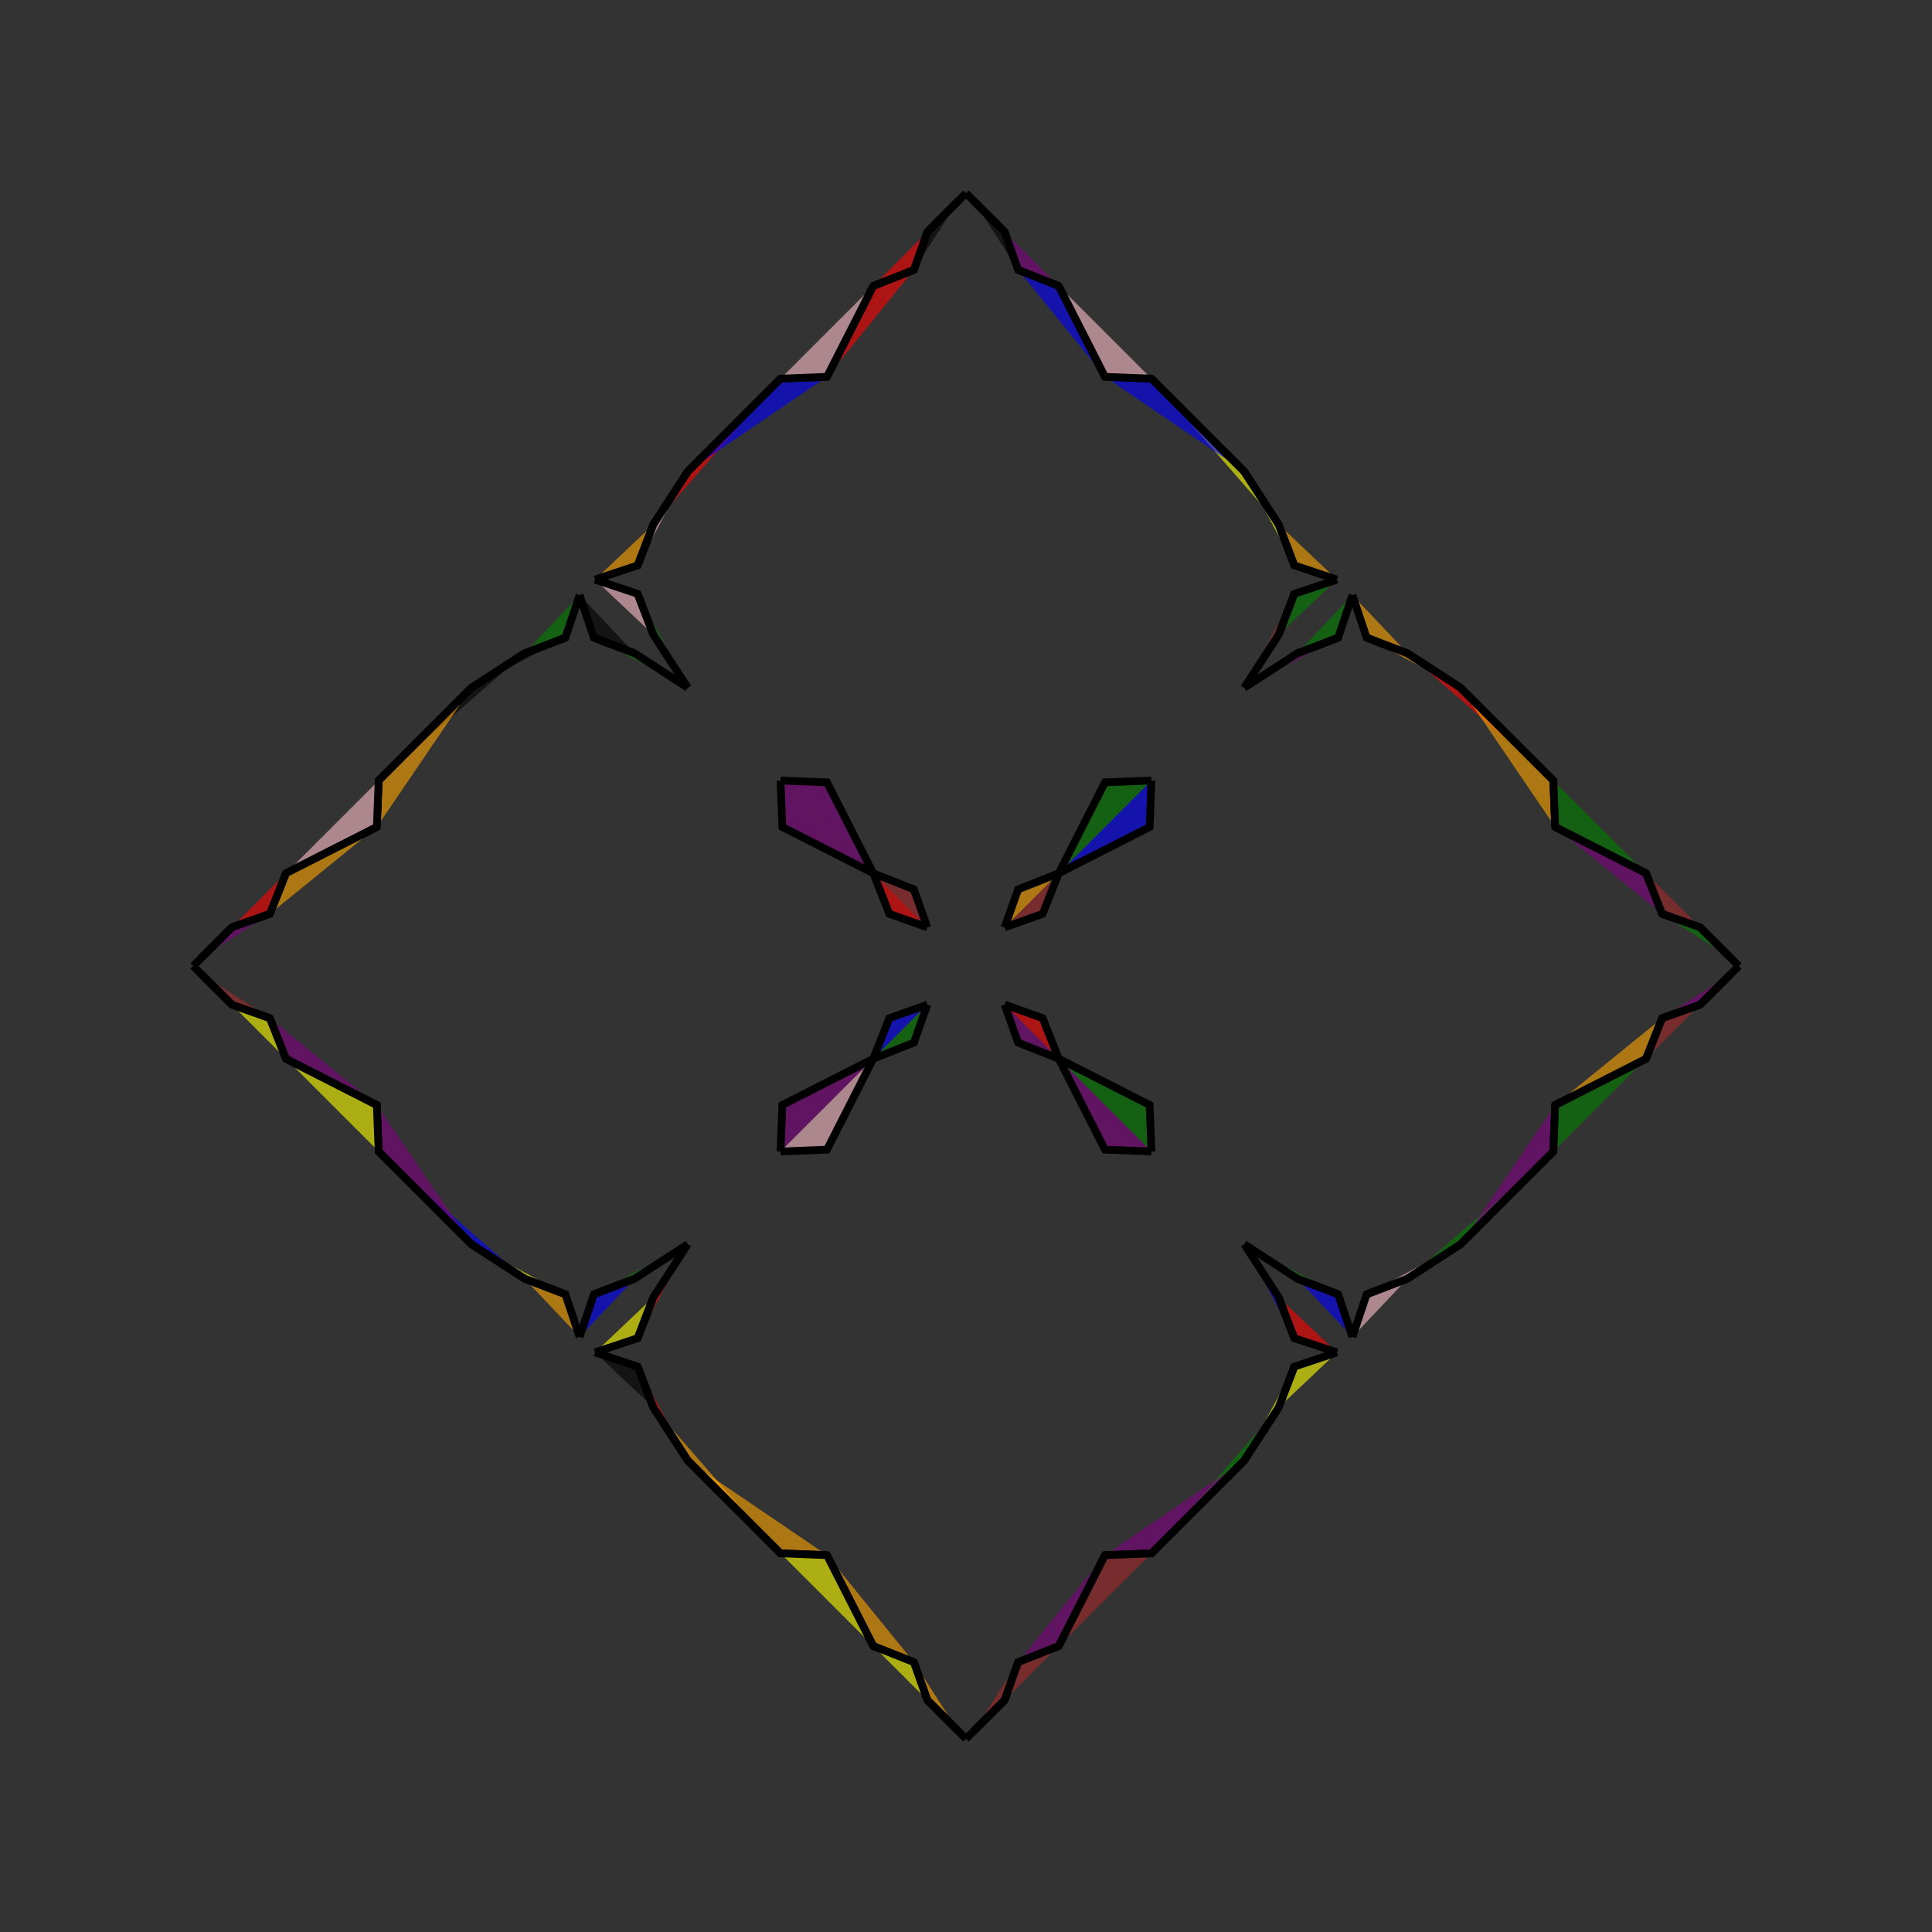 <?xml version="1.0" encoding="UTF-8"?>
<svg xmlns="http://www.w3.org/2000/svg" xmlns:xlink="http://www.w3.org/1999/xlink"
     width="250" height="250" viewBox="-125.0 -125.0 250 250">
<rect x="-125.0" y="-125.0" width="250" height="250" fill="#333333" stroke="none"/>
<defs>
</defs>
<path d="M50.0,-48.0 L48.158,-42.481 L42.858,-40.45" fill="green" fill-opacity="0.6" stroke="black" stroke-width="1" />
<path d="M50.0,48.0 L48.158,42.481 L42.858,40.45" fill="blue" fill-opacity="0.6" stroke="black" stroke-width="1" />
<path d="M48.158,-42.481 L42.858,-40.45 L36.0,-36.0" fill="purple" fill-opacity="0.6" stroke="black" stroke-width="1" />
<path d="M48.158,42.481 L42.858,40.45 L36.0,36.0" fill="green" fill-opacity="0.6" stroke="black" stroke-width="1" />
<path d="M40.45,57.142 L36.0,64.0 L24.0,76.0" fill="green" fill-opacity="0.6" stroke="black" stroke-width="1" />
<path d="M40.45,-57.142 L36.0,-64.0 L24.0,-76.0" fill="yellow" fill-opacity="0.6" stroke="black" stroke-width="1" />
<path d="M36.0,64.0 L24.0,76.0 L17.986,76.238" fill="purple" fill-opacity="0.6" stroke="black" stroke-width="1" />
<path d="M36.0,-64.0 L24.0,-76.0 L17.986,-76.238" fill="blue" fill-opacity="0.6" stroke="black" stroke-width="1" />
<path d="M24.0,-24.0 L23.762,-17.986 L12.0,-12.0" fill="blue" fill-opacity="0.6" stroke="black" stroke-width="1" />
<path d="M24.0,24.0 L23.762,17.986 L12.0,12.0" fill="green" fill-opacity="0.6" stroke="black" stroke-width="1" />
<path d="M17.986,76.238 L12.0,88.0 L6.747,90.082" fill="purple" fill-opacity="0.6" stroke="black" stroke-width="1" />
<path d="M17.986,-76.238 L12.0,-88.0 L6.747,-90.082" fill="blue" fill-opacity="0.6" stroke="black" stroke-width="1" />
<path d="M12.0,-12.0 L9.918,-6.747 L5.0,-5.0" fill="brown" fill-opacity="0.6" stroke="black" stroke-width="1" />
<path d="M12.0,12.0 L9.918,6.747 L5.0,5.0" fill="red" fill-opacity="0.6" stroke="black" stroke-width="1" />
<path d="M6.747,90.082 L5.0,95.0 L1.0,99.0" fill="brown" fill-opacity="0.6" stroke="black" stroke-width="1" />
<path d="M6.747,-90.082 L5.0,-95.0 L1.0,-99.0" fill="black" fill-opacity="0.6" stroke="black" stroke-width="1" />
<path d="M5.0,95.0 L1.0,99.0 L0.0,100.0" fill="purple" fill-opacity="0.6" stroke="black" stroke-width="1" />
<path d="M5.0,-95.0 L1.0,-99.0 L0.0,-100.0" fill="red" fill-opacity="0.6" stroke="black" stroke-width="1" />
<path d="M-50.0,-48.0 L-48.158,-42.481 L-42.858,-40.45" fill="black" fill-opacity="0.6" stroke="black" stroke-width="1" />
<path d="M-50.0,48.0 L-48.158,42.481 L-42.858,40.45" fill="blue" fill-opacity="0.6" stroke="black" stroke-width="1" />
<path d="M-48.158,-42.481 L-42.858,-40.45 L-36.0,-36.0" fill="green" fill-opacity="0.6" stroke="black" stroke-width="1" />
<path d="M-48.158,42.481 L-42.858,40.45 L-36.0,36.0" fill="green" fill-opacity="0.6" stroke="black" stroke-width="1" />
<path d="M-40.45,57.142 L-36.0,64.0 L-24.0,76.0" fill="orange" fill-opacity="0.6" stroke="black" stroke-width="1" />
<path d="M-40.45,-57.142 L-36.0,-64.0 L-24.0,-76.0" fill="red" fill-opacity="0.6" stroke="black" stroke-width="1" />
<path d="M-36.0,64.0 L-24.0,76.0 L-17.986,76.238" fill="orange" fill-opacity="0.6" stroke="black" stroke-width="1" />
<path d="M-36.0,-64.0 L-24.0,-76.0 L-17.986,-76.238" fill="blue" fill-opacity="0.6" stroke="black" stroke-width="1" />
<path d="M-24.0,-24.0 L-23.762,-17.986 L-12.0,-12.0" fill="purple" fill-opacity="0.6" stroke="black" stroke-width="1" />
<path d="M-24.0,24.0 L-23.762,17.986 L-12.0,12.0" fill="purple" fill-opacity="0.6" stroke="black" stroke-width="1" />
<path d="M-17.986,76.238 L-12.0,88.0 L-6.747,90.082" fill="orange" fill-opacity="0.6" stroke="black" stroke-width="1" />
<path d="M-17.986,-76.238 L-12.0,-88.0 L-6.747,-90.082" fill="red" fill-opacity="0.6" stroke="black" stroke-width="1" />
<path d="M-12.0,-12.0 L-9.918,-6.747 L-5.0,-5.0" fill="red" fill-opacity="0.6" stroke="black" stroke-width="1" />
<path d="M-12.0,12.0 L-9.918,6.747 L-5.0,5.0" fill="blue" fill-opacity="0.6" stroke="black" stroke-width="1" />
<path d="M-6.747,90.082 L-5.0,95.0 L-1.0,99.0" fill="orange" fill-opacity="0.6" stroke="black" stroke-width="1" />
<path d="M-6.747,-90.082 L-5.0,-95.0 L-1.0,-99.0" fill="black" fill-opacity="0.6" stroke="black" stroke-width="1" />
<path d="M-5.0,95.0 L-1.0,99.0 L0.0,100.0" fill="purple" fill-opacity="0.6" stroke="black" stroke-width="1" />
<path d="M-5.0,-95.0 L-1.0,-99.0 L0.0,-100.0" fill="blue" fill-opacity="0.6" stroke="black" stroke-width="1" />
<path d="M50.0,48.0 L51.842,42.481 L57.142,40.45" fill="pink" fill-opacity="0.6" stroke="black" stroke-width="1" />
<path d="M50.0,-48.0 L51.842,-42.481 L57.142,-40.45" fill="orange" fill-opacity="0.6" stroke="black" stroke-width="1" />
<path d="M51.842,42.481 L57.142,40.45 L64.0,36.0" fill="pink" fill-opacity="0.6" stroke="black" stroke-width="1" />
<path d="M51.842,-42.481 L57.142,-40.45 L64.0,-36.0" fill="orange" fill-opacity="0.6" stroke="black" stroke-width="1" />
<path d="M57.142,40.45 L64.0,36.0 L76.0,24.0" fill="green" fill-opacity="0.6" stroke="black" stroke-width="1" />
<path d="M57.142,-40.45 L64.0,-36.0 L76.0,-24.0" fill="red" fill-opacity="0.6" stroke="black" stroke-width="1" />
<path d="M64.0,36.0 L76.0,24.0 L76.238,17.986" fill="purple" fill-opacity="0.6" stroke="black" stroke-width="1" />
<path d="M64.0,-36.0 L76.0,-24.0 L76.238,-17.986" fill="orange" fill-opacity="0.6" stroke="black" stroke-width="1" />
<path d="M76.0,24.0 L76.238,17.986 L88.0,12.0" fill="green" fill-opacity="0.6" stroke="black" stroke-width="1" />
<path d="M76.0,-24.0 L76.238,-17.986 L88.0,-12.0" fill="green" fill-opacity="0.6" stroke="black" stroke-width="1" />
<path d="M76.238,17.986 L88.0,12.0 L90.082,6.747" fill="orange" fill-opacity="0.6" stroke="black" stroke-width="1" />
<path d="M76.238,-17.986 L88.0,-12.0 L90.082,-6.747" fill="purple" fill-opacity="0.6" stroke="black" stroke-width="1" />
<path d="M88.0,12.0 L90.082,6.747 L95.0,5.0" fill="brown" fill-opacity="0.6" stroke="black" stroke-width="1" />
<path d="M88.0,-12.0 L90.082,-6.747 L95.0,-5.0" fill="brown" fill-opacity="0.6" stroke="black" stroke-width="1" />
<path d="M90.082,6.747 L95.0,5.0 L99.0,1.0" fill="purple" fill-opacity="0.6" stroke="black" stroke-width="1" />
<path d="M90.082,-6.747 L95.0,-5.0 L99.0,-1.0" fill="green" fill-opacity="0.6" stroke="black" stroke-width="1" />
<path d="M95.0,5.0 L99.0,1.0 L100.0,-0.0" fill="blue" fill-opacity="0.6" stroke="black" stroke-width="1" />
<path d="M95.0,-5.0 L99.0,-1.0 L100.0,-0.0" fill="pink" fill-opacity="0.6" stroke="black" stroke-width="1" />
<path d="M48.0,-50.0 L42.481,-48.158 L40.45,-42.858" fill="green" fill-opacity="0.6" stroke="black" stroke-width="1" />
<path d="M48.0,50.0 L42.481,48.158 L40.45,42.858" fill="red" fill-opacity="0.6" stroke="black" stroke-width="1" />
<path d="M48.0,50.0 L42.481,51.842 L40.45,57.142" fill="yellow" fill-opacity="0.6" stroke="black" stroke-width="1" />
<path d="M48.0,-50.0 L42.481,-51.842 L40.45,-57.142" fill="orange" fill-opacity="0.6" stroke="black" stroke-width="1" />
<path d="M42.481,-48.158 L40.45,-42.858 L36.0,-36.0" fill="brown" fill-opacity="0.6" stroke="black" stroke-width="1" />
<path d="M42.481,48.158 L40.45,42.858 L36.0,36.0" fill="blue" fill-opacity="0.6" stroke="black" stroke-width="1" />
<path d="M42.481,51.842 L40.45,57.142 L36.0,64.0" fill="yellow" fill-opacity="0.6" stroke="black" stroke-width="1" />
<path d="M42.481,-51.842 L40.45,-57.142 L36.0,-64.0" fill="yellow" fill-opacity="0.6" stroke="black" stroke-width="1" />
<path d="M24.0,-24.0 L17.986,-23.762 L12.0,-12.0" fill="green" fill-opacity="0.6" stroke="black" stroke-width="1" />
<path d="M24.0,24.0 L17.986,23.762 L12.0,12.0" fill="purple" fill-opacity="0.6" stroke="black" stroke-width="1" />
<path d="M24.0,76.0 L17.986,76.238 L12.0,88.0" fill="brown" fill-opacity="0.6" stroke="black" stroke-width="1" />
<path d="M24.0,-76.0 L17.986,-76.238 L12.0,-88.0" fill="pink" fill-opacity="0.6" stroke="black" stroke-width="1" />
<path d="M12.0,-12.0 L6.747,-9.918 L5.0,-5.0" fill="orange" fill-opacity="0.6" stroke="black" stroke-width="1" />
<path d="M12.0,12.0 L6.747,9.918 L5.0,5.0" fill="purple" fill-opacity="0.6" stroke="black" stroke-width="1" />
<path d="M12.0,88.0 L6.747,90.082 L5.0,95.0" fill="brown" fill-opacity="0.6" stroke="black" stroke-width="1" />
<path d="M12.0,-88.0 L6.747,-90.082 L5.0,-95.0" fill="purple" fill-opacity="0.6" stroke="black" stroke-width="1" />
<path d="M-48.0,50.0 L-42.481,51.842 L-40.45,57.142" fill="black" fill-opacity="0.6" stroke="black" stroke-width="1" />
<path d="M-48.0,-50.0 L-42.481,-48.158 L-40.45,-42.858" fill="pink" fill-opacity="0.6" stroke="black" stroke-width="1" />
<path d="M-48.0,50.0 L-42.481,48.158 L-40.45,42.858" fill="yellow" fill-opacity="0.6" stroke="black" stroke-width="1" />
<path d="M-48.0,-50.0 L-42.481,-51.842 L-40.45,-57.142" fill="orange" fill-opacity="0.6" stroke="black" stroke-width="1" />
<path d="M-42.481,51.842 L-40.45,57.142 L-36.0,64.0" fill="red" fill-opacity="0.6" stroke="black" stroke-width="1" />
<path d="M-42.481,-48.158 L-40.45,-42.858 L-36.0,-36.0" fill="green" fill-opacity="0.6" stroke="black" stroke-width="1" />
<path d="M-42.481,48.158 L-40.45,42.858 L-36.0,36.0" fill="red" fill-opacity="0.6" stroke="black" stroke-width="1" />
<path d="M-42.481,-51.842 L-40.45,-57.142 L-36.0,-64.0" fill="pink" fill-opacity="0.6" stroke="black" stroke-width="1" />
<path d="M-24.0,76.0 L-17.986,76.238 L-12.0,88.0" fill="yellow" fill-opacity="0.6" stroke="black" stroke-width="1" />
<path d="M-24.0,-24.0 L-17.986,-23.762 L-12.0,-12.0" fill="purple" fill-opacity="0.6" stroke="black" stroke-width="1" />
<path d="M-24.0,24.0 L-17.986,23.762 L-12.0,12.0" fill="pink" fill-opacity="0.6" stroke="black" stroke-width="1" />
<path d="M-24.0,-76.0 L-17.986,-76.238 L-12.0,-88.0" fill="pink" fill-opacity="0.6" stroke="black" stroke-width="1" />
<path d="M-12.0,88.0 L-6.747,90.082 L-5.0,95.0" fill="yellow" fill-opacity="0.6" stroke="black" stroke-width="1" />
<path d="M-12.0,-12.0 L-6.747,-9.918 L-5.0,-5.0" fill="brown" fill-opacity="0.6" stroke="black" stroke-width="1" />
<path d="M-12.0,12.0 L-6.747,9.918 L-5.0,5.0" fill="green" fill-opacity="0.6" stroke="black" stroke-width="1" />
<path d="M-12.0,-88.0 L-6.747,-90.082 L-5.0,-95.0" fill="red" fill-opacity="0.6" stroke="black" stroke-width="1" />
<path d="M-50.0,-48.0 L-51.842,-42.481 L-57.142,-40.45" fill="green" fill-opacity="0.6" stroke="black" stroke-width="1" />
<path d="M-50.0,48.0 L-51.842,42.481 L-57.142,40.45" fill="orange" fill-opacity="0.6" stroke="black" stroke-width="1" />
<path d="M-51.842,-42.481 L-57.142,-40.45 L-64.0,-36.0" fill="black" fill-opacity="0.6" stroke="black" stroke-width="1" />
<path d="M-51.842,42.481 L-57.142,40.45 L-64.0,36.0" fill="yellow" fill-opacity="0.6" stroke="black" stroke-width="1" />
<path d="M-57.142,-40.45 L-64.0,-36.0 L-76.0,-24.0" fill="black" fill-opacity="0.6" stroke="black" stroke-width="1" />
<path d="M-57.142,40.45 L-64.0,36.0 L-76.0,24.0" fill="blue" fill-opacity="0.6" stroke="black" stroke-width="1" />
<path d="M-64.0,-36.0 L-76.0,-24.0 L-76.238,-17.986" fill="orange" fill-opacity="0.6" stroke="black" stroke-width="1" />
<path d="M-64.0,36.0 L-76.0,24.0 L-76.238,17.986" fill="purple" fill-opacity="0.6" stroke="black" stroke-width="1" />
<path d="M-76.0,-24.0 L-76.238,-17.986 L-88.0,-12.0" fill="pink" fill-opacity="0.6" stroke="black" stroke-width="1" />
<path d="M-76.0,24.0 L-76.238,17.986 L-88.0,12.0" fill="yellow" fill-opacity="0.6" stroke="black" stroke-width="1" />
<path d="M-76.238,-17.986 L-88.0,-12.0 L-90.082,-6.747" fill="orange" fill-opacity="0.6" stroke="black" stroke-width="1" />
<path d="M-76.238,17.986 L-88.0,12.0 L-90.082,6.747" fill="purple" fill-opacity="0.6" stroke="black" stroke-width="1" />
<path d="M-88.0,-12.0 L-90.082,-6.747 L-95.0,-5.0" fill="red" fill-opacity="0.6" stroke="black" stroke-width="1" />
<path d="M-88.0,12.0 L-90.082,6.747 L-95.0,5.0" fill="yellow" fill-opacity="0.6" stroke="black" stroke-width="1" />
<path d="M-90.082,-6.747 L-95.0,-5.0 L-99.0,-1.0" fill="purple" fill-opacity="0.6" stroke="black" stroke-width="1" />
<path d="M-90.082,6.747 L-95.0,5.0 L-99.0,1.0" fill="brown" fill-opacity="0.6" stroke="black" stroke-width="1" />
<path d="M-95.0,-5.0 L-99.0,-1.0 L-100.0,-0.0" fill="purple" fill-opacity="0.6" stroke="black" stroke-width="1" />
<path d="M-95.0,5.0 L-99.0,1.0 L-100.0,-0.0" fill="purple" fill-opacity="0.6" stroke="black" stroke-width="1" />
</svg>